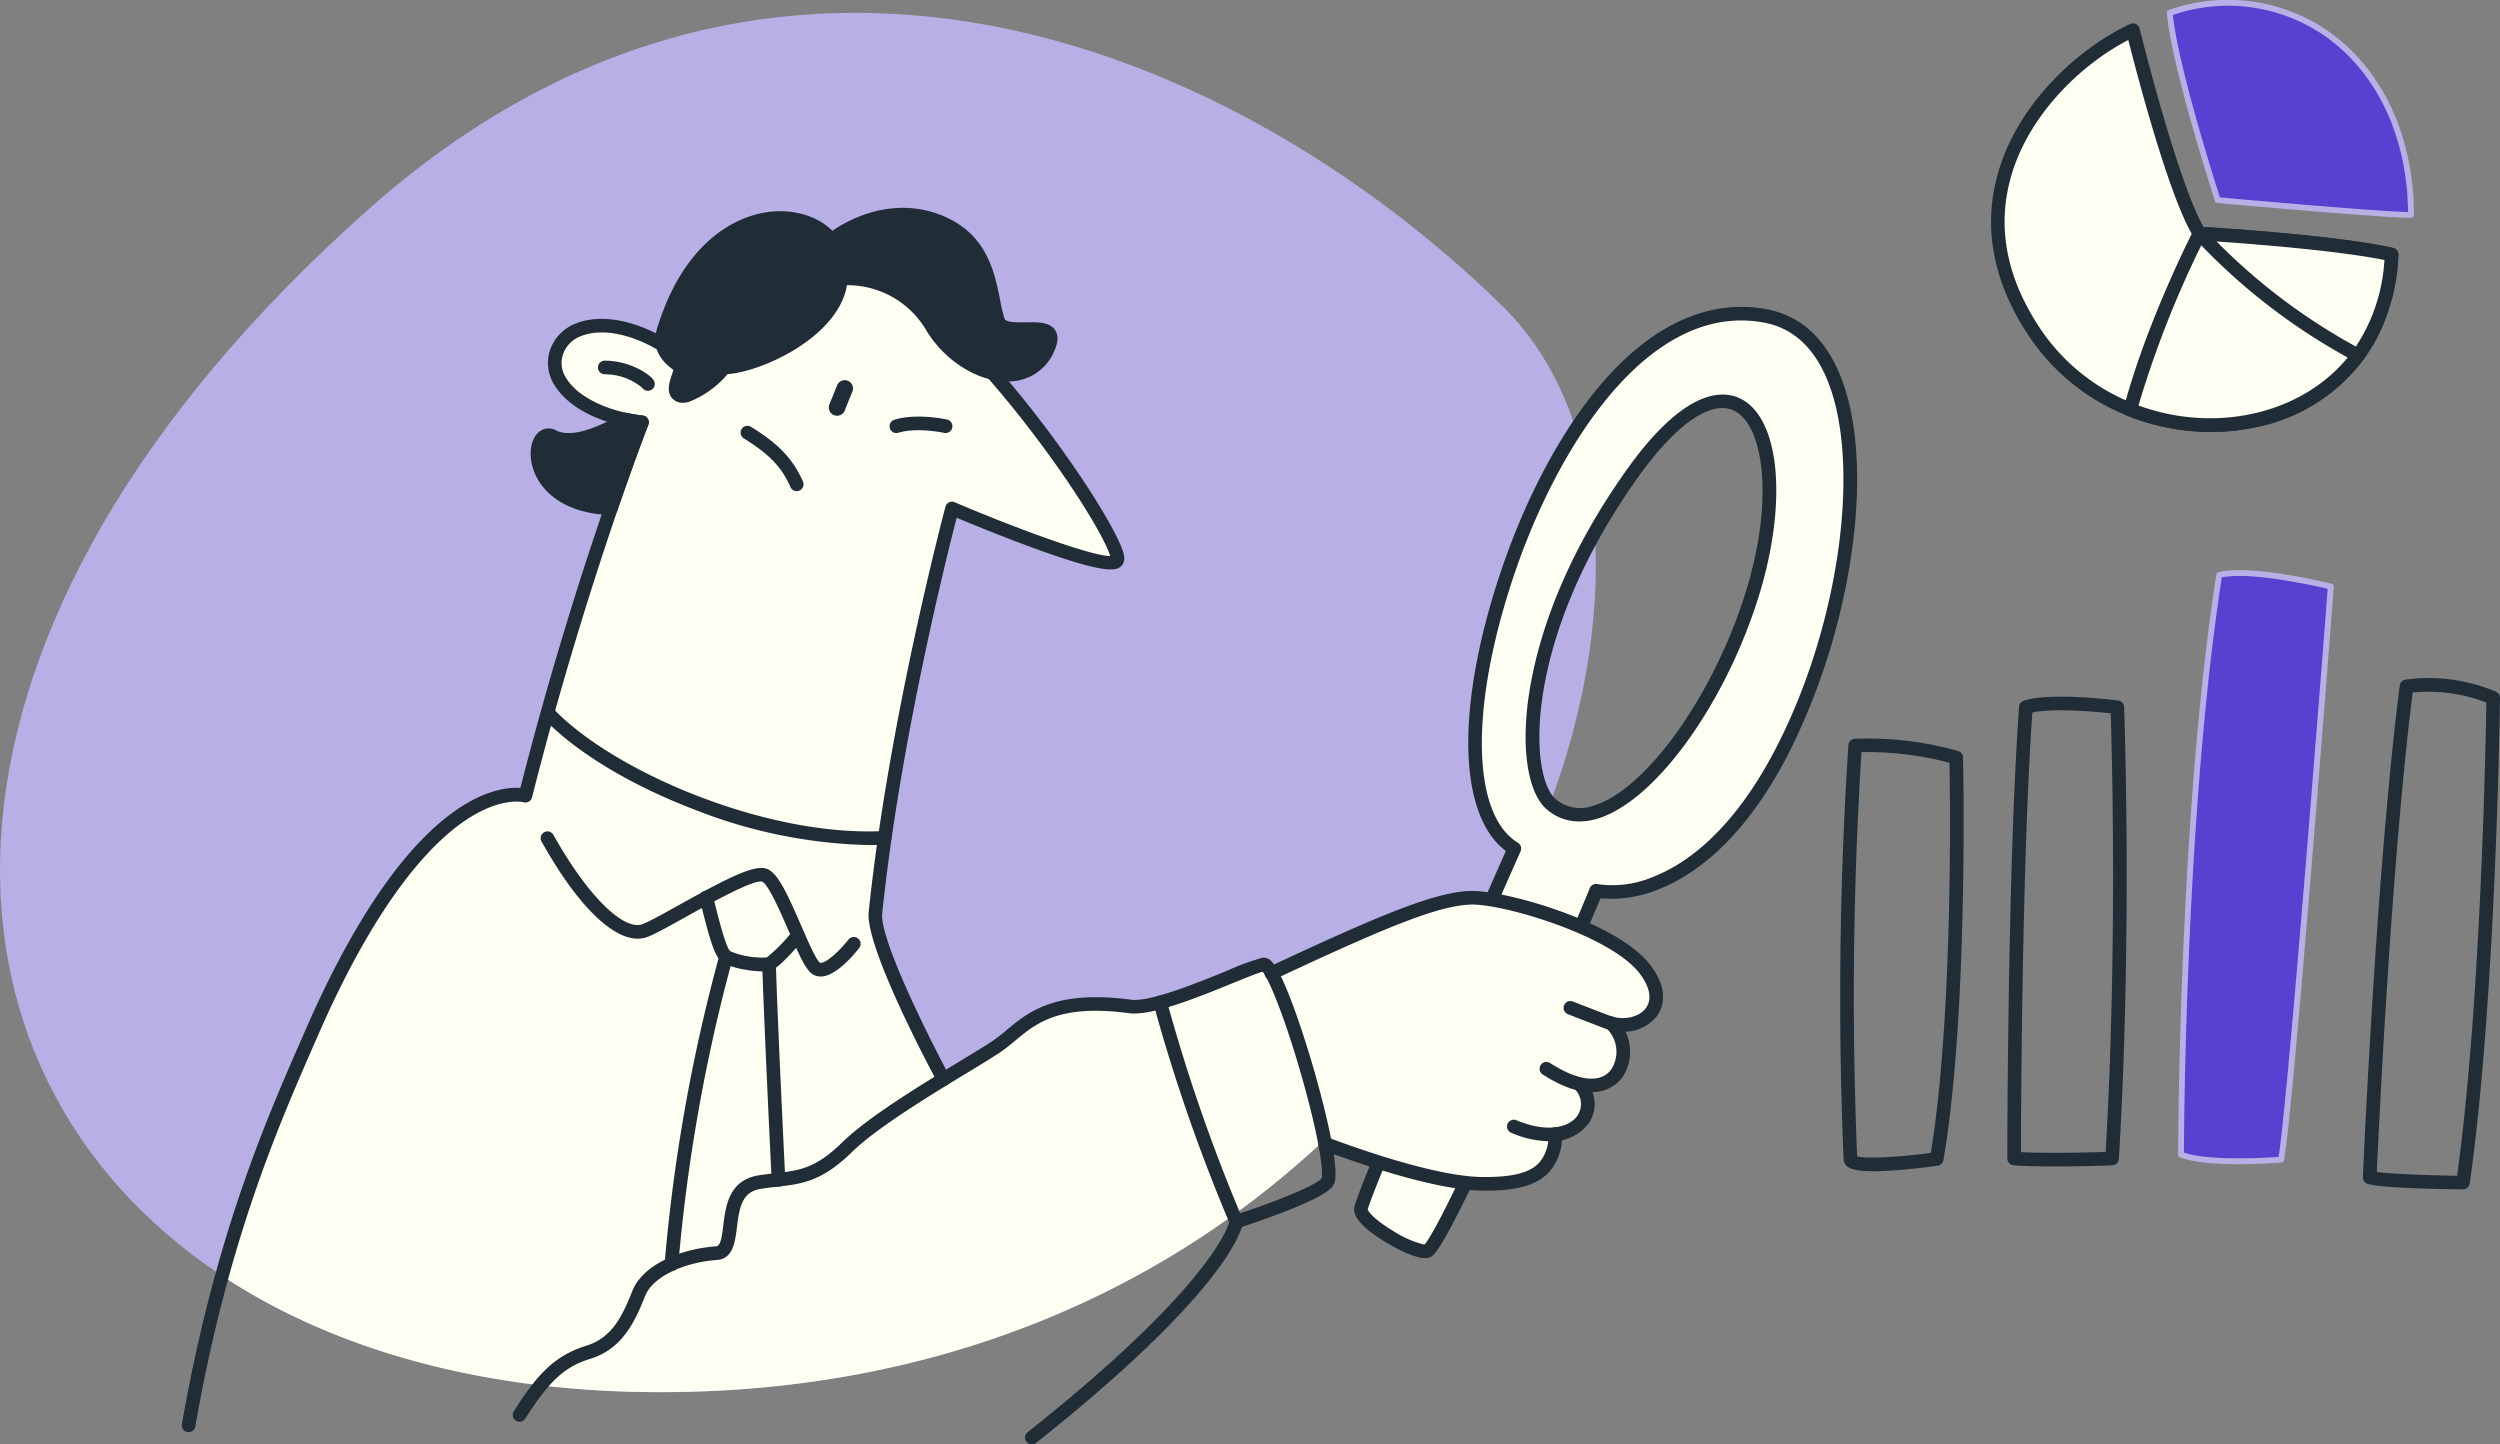 <svg xmlns="http://www.w3.org/2000/svg" width="354.94" height="205.048" viewBox="0 0 354.94 205.048">
  <rect x="0" y="0" width="354.94" height="205.048" fill="#808080" stroke="none"/>
  <g id="financial-analysis" transform="translate(-117.648 -284.98)">
    <path id="Trazado_58658" data-name="Trazado 58658" d="M149.17,473.494c16.814,11.113,39.719,17.289,67.17,16.45,57.425-1.753,96.375-33.945,115.08-69.456,17.012-32.293,17.277-67.334-.52-84.73-37.379-36.526-103.146-65.027-160.993-13.622C102.911,381.671,105.227,444.449,149.17,473.494Z" transform="translate(0 -7.387)" fill="#b8afe6"/>
    <path id="Trazado_58659" data-name="Trazado 58659" d="M1103.837,643.143c2.548-1.4,22.564-47.465,23.935-51.137,0,0,14.223,3.426,26.213-19.451s15.048-58.84-2.081-62.143-30.464,17.736-36.821,36.821-5.911,34.5,1.082,38.771c0,0-19.922,44.9-21.76,51.012C1093.818,639.016,1102.541,643.853,1103.837,643.143ZM1132.755,533c16.023-22.626,24.274-4.831,16.9,17.792-6.279,19.261-20.5,35.421-28.214,28.966C1116.742,575.817,1116.742,555.612,1132.755,533Z" transform="translate(-783.518 -180.561)" fill="#fffef2"/>
    <path id="Trazado_58660" data-name="Trazado 58660" d="M1091.651,636.377c1.513,1.224,5.778,3.879,7.972,3.879a1.641,1.641,0,0,0,.791-.17c.576-.317,1.923-1.054,12.826-25.166,5.011-11.078,9.909-22.416,11.266-25.745a17.719,17.719,0,0,0,8.354-1.321c4.764-1.887,11.772-6.674,18.1-18.755a93.43,93.43,0,0,0,9.259-29.4c1.482-10.716.689-19.962-2.235-26.031-2.192-4.55-5.481-7.281-9.78-8.11-8.073-1.559-16.153,2.014-23.362,10.33-5.78,6.668-10.951,16.306-14.561,27.134-6.346,19.035-6,34.319.791,39.432-2.682,6.051-19.75,44.643-21.475,50.391C1089.3,633.857,1089.968,635.014,1091.651,636.377Zm21.512-53.873a.965.965,0,0,0-.378-1.217c-6.569-4.021-6.838-19.152-.671-37.65,6.223-18.668,19.311-39.343,35.722-36.178,3.663.706,6.49,3.078,8.4,7.05,5.582,11.592,2.443,35.68-7,53.695-6.01,11.473-12.542,16.007-16.963,17.8a14.889,14.889,0,0,1-8.168,1.161.967.967,0,0,0-1.131.594c-1.527,4.063-20.572,47.59-23.469,50.581a14.183,14.183,0,0,1-4.453-1.956c-2.544-1.529-3.5-2.682-3.594-3.04C1093.37,627.143,1112.965,582.947,1113.163,582.5Z" transform="translate(-779.63 -176.655)" fill="#202d37"/>
    <path id="Trazado_58661" data-name="Trazado 58661" d="M1215.672,627.11a6.975,6.975,0,0,0,4.576,1.668,8.813,8.813,0,0,0,2.439-.36c8.005-2.3,17.782-15.507,22.749-30.728h0c4.435-13.61,3.452-26.046-2.285-28.928-2.495-1.252-7.932-1.583-16.327,10.286-9.1,12.858-12.415,23.842-13.588,30.788C1211.858,617.932,1212.817,624.711,1215.672,627.11Zm12.723-46.953c4.625-6.528,8.926-10.067,12.138-10.067a3.827,3.827,0,0,1,1.741.4c4.125,2.071,5.8,12.83,1.314,26.6h0c-4.7,14.424-14.114,27.367-21.433,29.474a5.379,5.379,0,0,1-5.24-.934C1213.029,622.367,1212.248,602.969,1228.4,580.157Z" transform="translate(-878.367 -227.17)" fill="#202d37"/>
    <path id="Trazado_58662" data-name="Trazado 58662" d="M323.185,546.414c-1.05,3.768-2.1,7.715-3.135,11.788,0,0-13.829-4.142-30.323,33.613-3.822,8.749-8.6,19.423-12.767,34.556,16.814,11.113,39.719,17.289,67.17,16.45,57.425-1.753,96.375-33.945,115.08-69.456a22.36,22.36,0,0,0-4.983-.653c-4.89.152-12.535,3.363-28.246,10.7-.465-.815-.856-1.26-1.145-1.219-1.618.246-9.216,3.9-14.676,5.381a11.992,11.992,0,0,1-4.269.578c-12.708-1.691-15.077,3.1-18.99,5.705-1.527,1.019-4.352,2.682-7.505,4.625l-.03-.053s-10.126-18.82-9.624-23.613c.366-3.523.817-7.088,1.327-10.625a456.806,456.806,0,0,1,9.552-46.767s21.957,9.361,23.4,7.426c.989-1.309-7.58-15.158-17.659-26.667a14.329,14.329,0,0,1-8.484-6.391c-5.072-8.156-13.038-6.967-13.038-6.967-.518,7.473-12.264,12.587-16.616,12.587-.621,1.215-4.969,4.773-6.381,3.925s.791-3.561,0-4.18a5.239,5.239,0,0,1-2.334-2.967c-7.058-4.261-13.926-3.288-15.153,1.42-1,3.853,3.195,7.766,9.891,9.206q1.131.245,2.352.4s-1.768,4.526-4.407,12.229C329.7,524.656,326.451,534.7,323.185,546.414Z" transform="translate(-127.798 -160.264)" fill="#fffef2"/>
    <path id="Trazado_58663" data-name="Trazado 58663" d="M1083.364,939.584c-4.261-5.679-19.93-10.364-24.818-10.209s-12.536,3.363-28.246,10.7l7.588,24.2c7,2.656,16.553,5.63,22.23,5.7,5.851.071,10.443-.963,10.433-7.056,4.307-.439,5.885-4.154,3.6-6.923l.036-.17c6.486,1.385,7.487-6.016,4.312-8.642C1082.624,948.341,1087.451,945.026,1083.364,939.584Z" transform="translate(-732.117 -516.921)" fill="#fffef2"/>
    <path id="Trazado_58664" data-name="Trazado 58664" d="M714.69,562.06l1.12-2.769a1.173,1.173,0,0,0-2.176-.874l-1.118,2.769a1.173,1.173,0,0,0,2.176.874Z" transform="translate(-477.127 -218.757)" fill="#202d37"/>
    <path id="Trazado_58666" data-name="Trazado 58666" d="M296.181,580.412c-3.588-.261-16.144,1.48-30.491,34.317l-.52,1.187c-5.236,11.968-12.4,28.359-17.05,54.826a.968.968,0,1,0,1.907.334c4.6-26.238,11.72-42.506,16.915-54.385l.522-1.187c8.308-19.036,15.863-27.019,20.733-30.368,5.153-3.543,8.4-2.71,8.425-2.7a.967.967,0,0,0,1.217-.69c4.267-16.891,8.939-31.452,12.108-40.7,2.6-7.59,4.378-12.144,4.4-12.187a.967.967,0,0,0-.791-1.313c-.791-.093-1.543-.22-2.263-.374-4.014-.865-7.224-2.7-8.589-4.918a3.889,3.889,0,0,1-.562-3.1,4.243,4.243,0,0,1,2.74-2.928c3.021-1.167,7.487-.2,11.657,2.52a.968.968,0,1,0,1.058-1.62c-4.682-3.058-9.821-4.095-13.414-2.706a6.191,6.191,0,0,0-3.915,4.247,5.822,5.822,0,0,0,.791,4.6c1.66,2.694,5.242,4.807,9.829,5.794q.593.127,1.219.229c-.685,1.81-2.127,5.7-3.986,11.123C304.994,549.53,300.407,563.818,296.181,580.412Z" transform="translate(-104.652 -183.56)" fill="#202d37"/>
    <path id="Trazado_58667" data-name="Trazado 58667" d="M547.842,494.7a8.284,8.284,0,0,1,5.312,1.915.971.971,0,1,0,1.582-1.125c-.7-.989-3.6-2.726-6.886-2.726h-.043a.969.969,0,0,0,0,1.937Zm48.876,18.175a.967.967,0,0,0-.512.619c-.079.3-8.079,30.368-10.9,57.542-.514,4.945,8.694,22.218,9.746,24.171a.967.967,0,1,0,1.7-.916c-2.769-5.163-9.909-19.366-9.525-23.055,2.509-24.133,9.123-50.567,10.569-56.165,1.863.779,5.986,2.473,10.166,4.02,11.1,4.109,12.648,3.6,13.356,2.661a1.782,1.782,0,0,0,.212-1.422c-.965-4.888-18.99-31.713-32.932-40.016a.968.968,0,1,0-.989,1.663c5.822,3.468,13.564,11.276,21.235,21.4,6.676,8.815,10.241,15.267,10.745,17.123-2.512.036-13.056-3.788-22.068-7.632A.965.965,0,0,0,596.719,512.87Z" transform="translate(-344.325 -156.58)" fill="#202d37"/>
    <path id="Trazado_58668" data-name="Trazado 58668" d="M504.149,626.672c4.534,4.827,12.369,9.594,21.5,13.081a71.448,71.448,0,0,0,24.745,5.064q1.22,0,2.4-.063a.969.969,0,0,0-.1-1.935c-16.719.91-38.657-8.472-47.123-17.473a.968.968,0,0,0-1.41,1.325Zm50.241-40.348a1.015,1.015,0,0,0,.285-.042c2.653-.817,6.47.012,6.508.02a.969.969,0,0,0,.421-1.891c-.178-.038-4.352-.948-7.5.02a.967.967,0,0,0,.283,1.893ZM539.346,594a.971.971,0,0,0,1.78-.776c-1.6-3.656-4.01-5.689-7.381-7.786a.968.968,0,0,0-1.023,1.644C536.379,589.354,538.112,591.164,539.346,594Zm-25.492,3.017c2.639-7.7,4.409-12.235,4.409-12.235a22.873,22.873,0,0,1-2.354-.4c-3.869,2.241-7.715,3.719-10.286,2.39C502.4,585.143,501.028,596.465,513.854,597.016Z" transform="translate(-309.469 -239.859)" fill="#202d37"/>
    <path id="Trazado_58669" data-name="Trazado 58669" d="M498.919,475.329c.635,1.812,2.967,6.065,10.947,6.407h.042a.967.967,0,0,0,.914-.653c2.6-7.59,4.378-12.144,4.4-12.187a.967.967,0,0,0-.791-1.313c-.791-.093-1.543-.22-2.263-.374a.972.972,0,0,0-.689.109c-4.364,2.526-7.517,3.321-9.37,2.374a2.141,2.141,0,0,0-2.457.265C498.47,470.975,498.169,473.188,498.919,475.329Zm2-3.921a.184.184,0,0,1,.127-.061.407.407,0,0,1,.176.057c2.492,1.286,5.964.578,10.9-2.227.281.055.566.107.853.154-.655,1.731-2,5.365-3.747,10.427-6.211-.489-8-3.679-8.484-5.068C500.2,473.125,500.5,471.778,500.921,471.408Zm18.654-6.724c1.412.847,5.76-2.712,6.381-3.925,4.352,0,16.1-5.111,16.616-12.589,0,0,7.964-1.187,13.036,6.969,4.18,6.726,13.424,9.471,16.377,2.88,2.2-4.914-6.17-1.021-7.121-3.9-1.242-3.782-.847-11.351-8.808-14.231s-14.854,2.769-14.854,2.769c-4.178-5.365-18.24-5.365-23.831,12.876-.9,2.938,1.412,4.352,2.2,4.969S518.154,463.838,519.575,464.684Z" transform="translate(-305.522 -123.612)" fill="#202d37"/>
    <path id="Trazado_58670" data-name="Trazado 58670" d="M524.843,461.554a1.952,1.952,0,0,0,1.027.267,3.3,3.3,0,0,0,.908-.138,13.813,13.813,0,0,0,5.468-3.935c4.922-.342,15.693-5.26,16.953-12.626a12.987,12.987,0,0,1,11.351,6.571c2.769,4.461,7.7,7.373,11.972,7.086a7.009,7.009,0,0,0,6.111-4.322c.2-.461.835-1.861.117-2.949-.773-1.173-2.5-1.143-4.164-1.118-1.2.02-2.842.047-3.032-.526a24.325,24.325,0,0,1-.613-2.613c-.819-4.115-1.941-9.75-8.787-12.227-6.924-2.5-12.971.953-15.034,2.374-2.259-2.261-6-3.258-9.833-2.552-3.193.593-11.054,3.363-15.062,16.446l.926.283-.926-.283c-1.023,3.335,1.385,5.159,2.316,5.851-.043.21-.152.53-.229.764C523.965,458.942,523.371,460.675,524.843,461.554Zm.989-1.65Zm-1.78-8.045c2.6-8.494,7.547-14,13.56-15.109,3.452-.635,6.9.4,8.581,2.546a.99.99,0,0,0,.657.366.967.967,0,0,0,.72-.212c.065-.053,6.577-5.26,13.91-2.607,5.82,2.1,6.777,6.923,7.549,10.785a25.768,25.768,0,0,0,.671,2.839c.635,1.929,3,1.889,4.9,1.858.754-.012,2.322-.038,2.516.249.028.043.059.362-.267,1.092a5.067,5.067,0,0,1-4.475,3.183c-3.537.239-7.823-2.36-10.2-6.178-5.341-8.6-13.649-7.467-14-7.416a.969.969,0,0,0-.823.89c-.445,6.629-11.325,11.687-15.635,11.687a.965.965,0,0,0-.86.528c-.566,1.094-4.126,3.713-5.031,3.527a4.078,4.078,0,0,1,.307-1.367c.3-.912.68-2.043-.2-2.734l-.241-.184c-1.14-.857-2.214-1.854-1.634-3.743Zm-18.213,72.257c5.612,10.053,11.276,15.1,15.157,13.491,1.187-.491,3.119-1.569,5.359-2.817,3.351-1.869,9.586-5.341,10.813-4.983.888.409,2.678,4.528,3.747,6.987,1.4,3.222,2.3,5.236,3.165,5.98a2.1,2.1,0,0,0,1.385.5,1.8,1.8,0,0,0,.251-.012c2.156-.22,4.714-3.39,5.2-4.023a.968.968,0,1,0-1.529-1.187c-.989,1.264-2.888,3.183-3.871,3.282-.127.014-.158-.014-.182-.036-.574-.493-1.729-3.147-2.655-5.282-1.962-4.512-3.258-7.3-4.712-7.972-1.654-.766-5.06.863-12.565,5.048-2.1,1.169-4.075,2.273-5.157,2.72-2.71,1.123-7.944-4.079-12.727-12.646a.967.967,0,0,0-1.689.944Z" transform="translate(-311.297 -119.652)" fill="#202d37"/>
    <path id="Trazado_58671" data-name="Trazado 58671" d="M622.824,934.375c.886.71,3.871,1.333,5.772,1.333a4.017,4.017,0,0,0,1.246-.15c1.153-.4,3.561-3.187,4.532-4.364a.969.969,0,0,0-1.489-1.238,23.021,23.021,0,0,1-3.685,3.776,12,12,0,0,1-5.167-.869c-.617-.495-1.5-3.986-2.36-7.363l-.121-.477a.969.969,0,1,0-1.877.477l.12.477C621.115,931.176,621.744,933.513,622.824,934.375Z" transform="translate(-402.686 -512.816)" fill="#202d37"/>
    <path id="Trazado_58672" data-name="Trazado 58672" d="M610.821,1000.329h.048a.967.967,0,0,0,.92-1.013c-.045-.914-1.1-22.452-1.337-30.641a.968.968,0,0,0-1.935.057c.241,8.207,1.294,29.765,1.337,30.679A.969.969,0,0,0,610.821,1000.329Zm-15.186,11.985a.965.965,0,0,0,.963-.892,244.573,244.573,0,0,1,7.715-43.475.968.968,0,0,0-1.858-.542,245.271,245.271,0,0,0-7.8,43.869.971.971,0,0,0,.892,1.039Z" transform="translate(-382.65 -546.872)" fill="#202d37"/>
    <path id="Trazado_58673" data-name="Trazado 58673" d="M588.095,1008.9a.94.94,0,0,0-.665.791c-.012.081-1.533,8.486-28.636,30a.968.968,0,1,0,1.2,1.517c24.171-19.188,28.452-28.25,29.2-30.641,1.033-.342,3.476-1.165,5.923-2.111,6.381-2.473,7.1-3.537,7.266-4.34.639-3.031-2.176-13.111-3.045-16.13-1.707-5.883-4.275-13.36-5.889-15.068a1.506,1.506,0,0,0-1.341-.564,32.72,32.72,0,0,0-4.932,1.8c-4.4,1.8-11.056,4.514-13.738,4.154-10.759-1.432-14.569,1.739-17.629,4.287a24.532,24.532,0,0,1-2.022,1.57c-1.013.677-2.645,1.666-4.532,2.813-5.539,3.363-13.119,7.968-16.828,11.6-3.794,3.719-6.156,3.986-9.424,4.352-.764.087-1.555.176-2.421.313-4.241.671-4.7,4.407-5.029,7.135-.239,1.978-.425,2.912-1.074,2.955-4.619.3-10.3,2.425-11.851,6.362-1.407,3.561-2.87,6.607-6.528,7.742-4.607,1.427-7.08,4.249-10.286,9.3a.968.968,0,0,0,1.634,1.039c3.418-5.373,5.576-7.355,9.23-8.486,4.48-1.385,6.292-5.143,7.766-8.882,1.187-3.011,6.021-4.866,10.178-5.143,2.322-.152,2.613-2.544,2.87-4.653.368-3.029.805-5.044,3.408-5.456.825-.131,1.583-.218,2.334-.3,3.377-.38,6.292-.708,10.563-4.894,3.549-3.479,11.329-8.205,16.478-11.33,1.907-1.159,3.561-2.16,4.6-2.859a26.259,26.259,0,0,0,2.176-1.693c2.914-2.427,6.217-5.179,16.136-3.855,3.193.423,9.857-2.293,14.725-4.279,1.762-.718,3.44-1.4,4.217-1.62.791.942,2.813,5.539,5.218,13.736,2.176,7.42,3.466,13.784,3.165,15.58C599.756,1004.681,593.523,1007.164,588.095,1008.9Z" transform="translate(-295.219 -551.393)" fill="#202d37"/>
    <path id="Trazado_58674" data-name="Trazado 58674" d="M957.235,972.35a.969.969,0,0,0,.894-1.337,246.954,246.954,0,0,1-10.765-30.984.968.968,0,1,0-1.879.465,249.527,249.527,0,0,0,10.854,31.255A.967.967,0,0,0,957.235,972.35Zm53.024-30.21c-3.733-1.42-5.222-2.016-5.236-2.021a.969.969,0,0,0-.72,1.8c.016,0,1.517.606,5.266,2.034a7.105,7.105,0,0,0,2.52.459,6,6,0,0,0,4.824-2.176c.688-.916,1.978-3.45-.835-7.212-4.652-6.2-20.757-10.757-25.623-10.6-5.088.161-12.943,3.46-28.626,10.795a.968.968,0,1,0,.821,1.752c15.43-7.218,23.119-10.464,27.866-10.613,4.55-.144,19.944,4.4,24.013,9.824,1.454,1.937,1.751,3.673.837,4.886C1014.379,942.385,1012.134,942.85,1010.258,942.14Z" transform="translate(-664.056 -512.949)" fill="#202d37"/>
    <path id="Trazado_58675" data-name="Trazado 58675" d="M1224.128,1021.122a.968.968,0,1,0-1.048,1.628c2.916,1.877,5.173,2.5,6.886,2.5a5.3,5.3,0,0,0,4.415-2.083,6.519,6.519,0,0,0-.989-8.435.968.968,0,1,0-1.232,1.493,4.609,4.609,0,0,1,.652,5.8C1231.334,1024.053,1228.167,1023.725,1224.128,1021.122Z" transform="translate(-886.405 -585.219)" fill="#202d37"/>
    <path id="Trazado_58676" data-name="Trazado 58676" d="M1200.65,1064.993a.967.967,0,1,0-.734,1.781,14.067,14.067,0,0,0,5.3,1.171,6.647,6.647,0,0,0,5.539-2.431,4.874,4.874,0,0,0-.342-6.132.968.968,0,0,0-1.494,1.23,2.968,2.968,0,0,1,.277,3.759C1208.118,1065.834,1205.236,1066.87,1200.65,1064.993Z" transform="translate(-867.63 -620.931)" fill="#202d37"/>
    <path id="Trazado_58677" data-name="Trazado 58677" d="M1086.968,488.507h.625c3.218,0,6.668-.356,8.8-2.459a7.5,7.5,0,0,0,1.988-5.566.971.971,0,0,0-.969-.967h0a.968.968,0,0,0-.968.969,5.6,5.6,0,0,1-1.412,4.188c-1.385,1.365-3.859,1.95-8.035,1.9-6.751-.087-18.47-4.338-21.9-5.638a.968.968,0,0,0-.686,1.81C1067.911,484.074,1079.9,488.418,1086.968,488.507Zm55.586-2.752c.94,0,2.123-.051,3.618-.17,2.834-.228,5.527-.609,5.555-.613a.968.968,0,0,0,.817-.791c3.6-20.968,2.791-56.822,2.781-57.182a.967.967,0,0,0-.684-.9,46.9,46.9,0,0,0-14.682-1.745.966.966,0,0,0-.908.89,547.984,547.984,0,0,0-.68,58.814,1.373,1.373,0,0,0,.514,1C1139.31,485.419,1140.125,485.755,1142.554,485.755Zm-2.249-1.78Zm.613-57.73a46.35,46.35,0,0,1,12.486,1.515c.093,5.1.507,36.186-2.651,55.388-4.352.582-9.22.884-10.462.485a552.118,552.118,0,0,1,.619-57.388Zm27.516,58.834c4.02,0,7.853-.156,8.094-.166a.969.969,0,0,0,.926-.91c1.927-31.979.753-63.843.742-64.161a.968.968,0,0,0-.845-.924c-.4-.051-9.723-1.219-13.416.044a.972.972,0,0,0-.653.847c-1.652,23.041-1.669,63.73-1.669,64.137a.967.967,0,0,0,.9.965C1164.219,485.041,1166.351,485.078,1168.434,485.078Zm-3.268-64.452c2.769-.609,8.308-.2,11.125.115.167,5.155.964,33.551-.718,62.268-2.188.075-8.014.239-12.023.028C1163.562,476.948,1163.7,441.765,1165.166,420.627Zm61.14,67.7h0a.965.965,0,0,0,.958-.831c3.758-26.309,4.292-68.511,4.3-68.932a.969.969,0,0,0-.562-.89,24.562,24.562,0,0,0-12.858-1.719.969.969,0,0,0-.811.833c-3.349,25.987-5.217,69.365-5.234,69.8a.967.967,0,0,0,.675.963C1214.808,488.206,1225.135,488.319,1226.307,488.33Zm-7.139-70.546a23.153,23.153,0,0,1,10.458,1.424c-.081,5.4-.767,42.767-4.154,67.188-3.808-.055-9.256-.233-11.4-.536C1214.348,479.787,1216.141,441.751,1219.167,417.784Z" transform="translate(-758.975 -34.486)" fill="#202d37"/>
    <path id="Trazado_58678" data-name="Trazado 58678" d="M1704.3,698.216s-11.252-2.791-15.851-1.642c-5.42,34.738-5.42,82.291-5.42,82.291,3.861,1.561,14.207.724,14.207.724C1698.634,772,1704.3,698.216,1704.3,698.216Z" transform="translate(-1255.728 -329.952)" fill="#5840d1"/>
    <path id="Trazado_58679" data-name="Trazado 58679" d="M1689.6,778.5c3.1,0,5.78-.212,6-.23a.412.412,0,0,0,.375-.338c1.385-7.5,6.837-78.4,7.068-81.411a.416.416,0,0,0-.315-.435c-.463-.115-11.406-2.8-16.051-1.642a.416.416,0,0,0-.309.338c-5.362,34.372-5.424,81.873-5.424,82.35a.416.416,0,0,0,.259.384C1683.128,778.3,1686.566,778.5,1689.6,778.5Zm-2.457-83.311c4.139-.851,13.175,1.187,15.034,1.622-.423,5.476-5.567,72-6.975,80.657-1.723.121-9.925.61-13.44-.621.022-4.014.287-48.769,5.38-81.658Z" transform="translate(-1254.051 -328.232)" fill="#b8afe6"/>
    <path id="Trazado_58680" data-name="Trazado 58680" d="M1570.334,360.469c11.471,4.577,25.2,2,32.321-7.715a23.4,23.4,0,0,0,2.758-4.933,28.088,28.088,0,0,0,2.008-9.374c-8.217-1.865-27.261-2.985-27.261-2.985-3.855-6.1-9.458-28.881-9.458-28.881-10.706,4.979-27.9,22.062-13.94,42.944a29.316,29.316,0,0,0,13.572,10.945Z" transform="translate(-1150.236 -17.327)" fill="#fffef2"/>
    <path id="Trazado_58681" data-name="Trazado 58681" d="M1566.051,357.479a31.97,31.97,0,0,0,11.8,2.271,30.108,30.108,0,0,0,6.569-.714,25.1,25.1,0,0,0,15.1-9.584,24.527,24.527,0,0,0,2.872-5.143,29.072,29.072,0,0,0,2.077-9.693.967.967,0,0,0-.752-.989c-7.544-1.713-23.76-2.781-26.9-2.977-3.721-6.469-9.03-27.953-9.083-28.175a.971.971,0,0,0-1.349-.647c-7.345,3.416-16.007,11.325-18.792,21.289-2.146,7.671-.647,15.43,4.461,23.071a30.3,30.3,0,0,0,14.007,11.291Zm-16.617-33.842c2.492-8.9,10-16.07,16.694-19.536,1.212,4.787,5.853,22.568,9.3,28a.966.966,0,0,0,.762.449c.182.01,17.871,1.066,26.309,2.791a26.753,26.753,0,0,1-1.885,8.235,22.483,22.483,0,0,1-2.645,4.73c-6.512,8.89-19.625,11.992-31.179,7.376a28.352,28.352,0,0,1-13.143-10.569c-4.779-7.149-6.2-14.373-4.205-21.475Z" transform="translate(-1146.313 -13.443)" fill="#202d37"/>
    <path id="Trazado_58682" data-name="Trazado 58682" d="M1678.931,469.873a23.407,23.407,0,0,0,2.758-4.933l-25.253-12.359s-6.6,12.8-9.826,25C1658.082,482.165,1671.81,479.59,1678.931,469.873Z" transform="translate(-1226.512 -134.446)" fill="#fffef2"/>
    <path id="Trazado_58683" data-name="Trazado 58683" d="M1654.162,476.832a30.088,30.088,0,0,0,6.569-.714,25.1,25.1,0,0,0,15.1-9.584,24.531,24.531,0,0,0,2.872-5.143.969.969,0,0,0-.469-1.238l-25.255-12.362a.969.969,0,0,0-1.286.425c-.065.13-6.682,13.034-9.891,25.194a.971.971,0,0,0,.575,1.147A31.973,31.973,0,0,0,1654.162,476.832Zm-1.173-26.873,23.56,11.533a22.476,22.476,0,0,1-2.282,3.9c-6.362,8.672-19.024,11.837-30.377,7.683a144.881,144.881,0,0,1,9.1-23.119Z" transform="translate(-1222.628 -130.526)" fill="#202d37"/>
    <path id="Trazado_58684" data-name="Trazado 58684" d="M1675,288.433c.607,7.517,6.8,26.588,6.8,26.588s23.552,2.128,27.441,2.109C1709.24,295.339,1692.368,282.582,1675,288.433Z" transform="translate(-1249.286 -1.631)" fill="#5840d1"/>
    <path id="Trazado_58685" data-name="Trazado 58685" d="M1680.055,313.8c.958.087,23.4,2.111,27.423,2.111h.057a.414.414,0,0,0,.412-.413c0-11.032-4.352-20.484-11.934-25.934a25.04,25.04,0,0,0-22.857-3.165.415.415,0,0,0-.281.427c.606,7.475,6.569,25.9,6.823,26.681a.413.413,0,0,0,.358.293Zm-6.33-26.7a24.162,24.162,0,0,1,21.8,3.147c7.267,5.222,11.473,14.258,11.586,24.84-4.55-.1-24.157-1.85-26.705-2.079-.734-2.281-5.982-18.812-6.674-25.912Z" transform="translate(-1247.579)" fill="#b8afe6"/>
    <path id="Trazado_58686" data-name="Trazado 58686" d="M1723.541,455.6c-8.217-1.866-27.261-2.985-27.261-2.985a85.107,85.107,0,0,0,22.5,17.287A25.887,25.887,0,0,0,1723.541,455.6Z" transform="translate(-1266.357 -134.47)" fill="#fffef2"/>
    <path id="Trazado_58687" data-name="Trazado 58687" d="M1714.41,466.825a.936.936,0,0,0,.439.107.969.969,0,0,0,.791-.4,26.8,26.8,0,0,0,4.945-14.836.966.966,0,0,0-.752-.989c-8.2-1.861-26.635-2.967-27.417-3.009a.969.969,0,0,0-.791,1.606A86.973,86.973,0,0,0,1714.41,466.825Zm4.2-14.4a24.88,24.88,0,0,1-4.053,12.286,85.148,85.148,0,0,1-19.781-14.917C1699.945,450.155,1712.06,451.088,1718.607,452.428Z" transform="translate(-1262.43 -130.531)" fill="#202d37"/>
  </g>
</svg>
